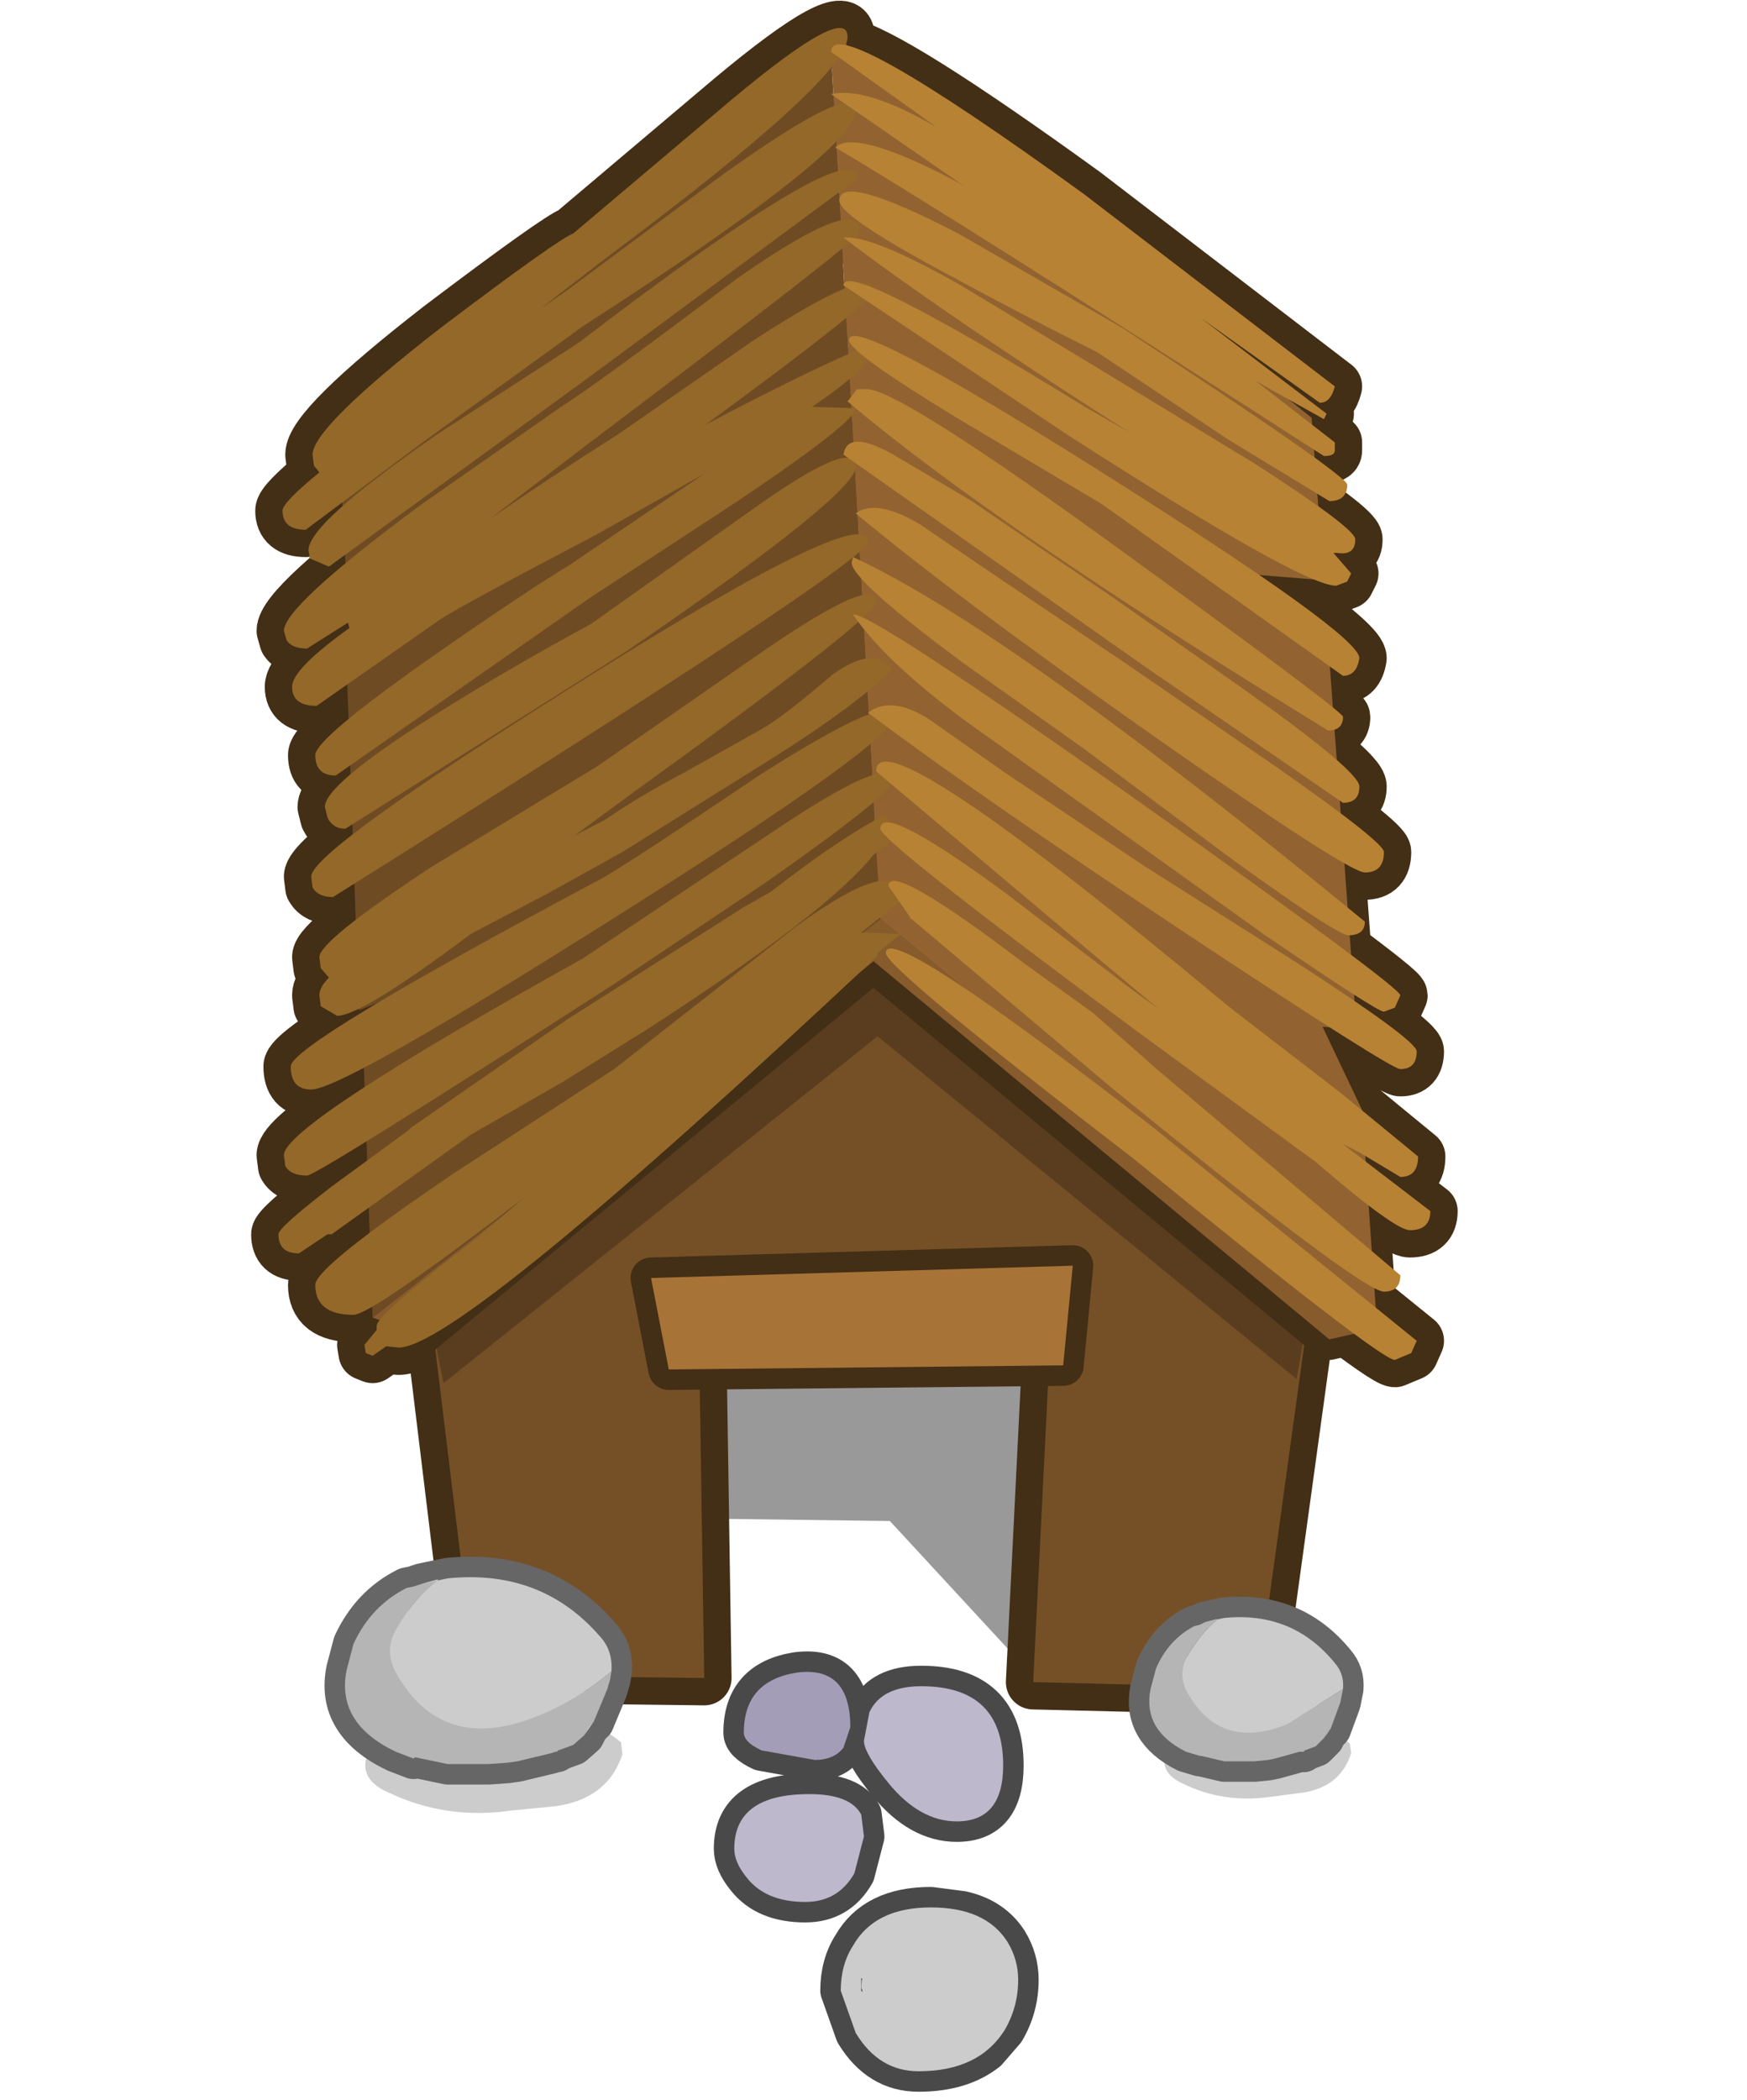 <?xml version="1.0" encoding="UTF-8" standalone="no"?>
<svg xmlns:xlink="http://www.w3.org/1999/xlink" height="76.9px" width="64.0px" xmlns="http://www.w3.org/2000/svg">
  <g transform="matrix(1.0, 0.0, 0.0, 1.0, 0.0, 12.9)">
    <path d="M64.0 0.0 L64.0 64.0 0.0 64.0 0.0 0.0 64.0 0.0" fill="#e9c572" fill-opacity="0.0" fill-rule="evenodd" stroke="none"/>
    <path d="M36.15 62.2 Q35.2 63.5 33.25 63.5 31.8 63.5 30.95 61.9 L30.4 60.2 Q30.4 59.15 30.85 58.35 31.65 56.8 33.7 56.8 L35.25 57.1 Q36.05 57.4 36.5 58.2 36.9 58.9 36.9 59.75 36.9 60.85 36.4 61.8 L36.15 62.2 Q35.2 62.95 33.65 62.95 32.2 62.95 31.35 61.55 L30.8 60.0 Q30.8 59.05 31.25 58.35 32.05 56.95 34.1 56.95 L35.25 57.1 34.1 56.95 Q32.05 56.95 31.25 58.35 30.8 59.05 30.8 60.0 L31.35 61.55 Q32.2 62.95 33.65 62.95 35.2 62.95 36.15 62.2 M31.15 59.7 L31.15 60.2 31.2 60.25 31.2 59.7 31.15 59.7" fill="#cccccc" fill-rule="evenodd" stroke="none"/>
    <path d="M30.9 51.1 Q30.55 51.55 29.85 51.55 L27.9 51.2 Q27.25 50.9 27.25 50.55 27.25 48.65 29.2 48.35 31.15 48.1 31.15 50.35 L30.9 51.1" fill="#a49db7" fill-rule="evenodd" stroke="none"/>
    <path d="M32.55 52.4 Q31.65 51.3 31.65 50.85 L31.85 49.8 Q32.3 48.85 33.75 48.85 36.75 48.85 36.75 51.75 36.75 53.8 35.05 53.8 33.7 53.8 32.55 52.4 M31.65 54.35 L31.3 55.7 Q30.7 56.75 29.5 56.75 28.05 56.75 27.35 55.85 26.9 55.3 26.9 54.8 26.9 52.8 29.65 52.8 31.15 52.8 31.55 53.55 L31.65 54.35" fill="#bdb8cb" fill-rule="evenodd" stroke="none"/>
    <path d="M30.9 51.1 Q30.55 51.55 29.85 51.55 L27.9 51.2 Q27.25 50.9 27.25 50.55 27.25 48.65 29.2 48.35 31.15 48.1 31.15 50.35 L30.9 51.1 M32.55 52.4 Q31.65 51.3 31.65 50.85 L31.85 49.8 Q32.3 48.85 33.75 48.85 36.75 48.85 36.75 51.75 36.75 53.8 35.05 53.8 33.7 53.8 32.55 52.4 M31.65 54.35 L31.3 55.7 Q30.7 56.75 29.5 56.75 28.05 56.75 27.35 55.85 26.9 55.3 26.9 54.8 26.9 52.8 29.65 52.8 31.15 52.8 31.55 53.55 L31.65 54.35 M35.25 57.1 Q36.35 57.35 36.9 58.2 37.3 58.85 37.3 59.6 37.3 60.6 36.8 61.45 L36.15 62.2 M35.25 57.1 L34.1 56.95 Q32.05 56.95 31.25 58.35 30.8 59.05 30.8 60.0 L31.35 61.55 Q32.2 62.95 33.65 62.95 35.2 62.95 36.15 62.2" fill="none" stroke="#494949" stroke-linecap="round" stroke-linejoin="round" stroke-width="1.5"/>
    <path d="M30.8 60.0 Q30.8 59.05 31.25 58.35 32.05 56.95 34.1 56.95 36.1 56.95 36.9 58.2 37.3 58.85 37.3 59.6 37.3 60.6 36.8 61.45 35.85 62.95 33.65 62.95 32.2 62.95 31.35 61.55 L30.8 60.0 M31.55 60.0 L31.6 60.05 31.6 59.55 31.55 59.55 31.55 60.0" fill="#cccccc" fill-rule="evenodd" stroke="none"/>
    <path d="M31.85 49.8 Q32.3 48.85 33.75 48.85 36.75 48.85 36.75 51.75 36.75 53.8 35.05 53.8 33.7 53.8 32.55 52.4 31.65 51.3 31.65 50.85 L31.85 49.8 M31.65 54.35 L31.3 55.7 Q30.7 56.75 29.5 56.75 28.05 56.75 27.35 55.85 26.9 55.3 26.9 54.8 26.9 52.8 29.65 52.8 31.15 52.8 31.55 53.55 L31.65 54.35" fill="#bdb8cb" fill-rule="evenodd" stroke="none"/>
    <path d="M30.9 51.1 Q30.55 51.55 29.85 51.55 L27.9 51.2 Q27.25 50.9 27.25 50.55 27.25 48.65 29.2 48.35 31.15 48.1 31.15 50.35 L30.9 51.1" fill="#a49db7" fill-rule="evenodd" stroke="none"/>
    <path d="M26.8 -9.25 Q31.05 -12.8 31.05 -11.55 L31.0 -11.25 Q32.65 -10.9 39.7 -5.8 L48.9 1.25 Q48.75 1.85 48.35 1.85 L44.0 -1.25 48.6 2.25 48.5 2.45 46.0 1.05 48.9 3.3 48.9 3.6 Q48.9 3.8 48.5 3.8 34.75 -5.05 30.6 -7.5 31.3 -8.2 34.95 -6.3 L35.3 -6.1 Q33.05 -7.7 31.35 -8.85 31.35 -7.4 21.35 -0.95 L15.55 3.25 11.2 6.5 Q10.35 6.5 10.35 5.8 10.35 5.5 11.7 4.4 L11.5 4.15 11.45 3.75 Q11.45 2.75 16.15 -0.9 20.45 -4.15 21.0 -4.35 L26.8 -9.25 M26.4 -6.45 Q29.9 -9.0 30.95 -9.1 L30.45 -9.45 Q31.7 -9.75 34.3 -8.25 32.6 -9.45 30.75 -10.8 29.35 -8.8 22.2 -3.45 L19.8 -1.6 20.75 -2.25 26.4 -6.45 M31.3 -4.15 Q32.5 -4.0 35.2 -2.45 L40.5 0.75 46.0 4.1 Q49.65 6.45 49.65 6.85 49.65 7.45 49.0 7.35 L48.85 7.35 49.5 8.1 49.35 8.4 48.95 8.55 Q47.7 8.55 39.15 3.05 L31.75 -1.9 Q30.7 -0.9 25.85 2.65 29.45 0.75 31.4 -0.05 L31.1 -0.45 Q31.1 -1.45 40.45 4.45 49.8 10.35 49.8 11.2 49.7 11.85 49.2 11.85 L40.35 5.55 35.05 2.4 Q32.75 1.0 31.8 0.25 L29.75 2.0 31.15 1.7 31.4 1.35 31.75 1.35 Q32.95 1.35 41.2 7.35 49.2 13.15 49.2 13.35 49.2 13.85 48.65 13.85 36.7 6.5 31.35 2.05 31.35 2.55 26.95 5.5 L21.6 9.0 12.3 15.5 Q11.55 15.5 11.55 14.75 11.55 14.15 15.9 11.1 19.2 8.8 20.85 7.8 L25.8 4.45 21.9 6.65 Q16.85 9.3 16.1 9.8 L11.6 12.95 Q10.7 12.95 10.7 12.25 10.7 11.6 12.8 10.1 L12.75 9.9 11.25 10.85 Q10.7 10.85 10.5 10.55 L10.4 10.2 Q10.4 9.3 15.4 5.6 L20.55 2.0 Q21.9 1.15 27.0 -2.7 31.5 -5.85 31.5 -4.4 L31.3 -4.15 M31.55 -2.5 L32.0 -2.35 Q34.0 -1.55 39.75 2.0 L41.75 3.15 41.4 2.95 Q34.85 -1.2 31.15 -4.0 L21.55 3.35 17.95 6.1 Q20.05 4.65 22.65 3.0 L27.55 -0.4 31.05 -2.35 30.9 -2.45 31.55 -2.5 M30.75 -5.55 Q30.75 -6.6 35.1 -4.35 L41.1 -0.9 Q49.35 4.5 49.35 4.85 49.35 5.45 48.7 5.45 L45.0 3.2 40.2 0.0 Q37.3 -1.45 35.1 -2.65 30.75 -4.95 30.75 -5.55 M31.4 -6.35 L21.8 0.75 12.05 7.85 11.35 7.55 11.3 7.25 Q11.3 6.25 16.1 2.95 L21.2 -0.35 Q31.4 -8.15 31.4 -6.35 M42.4 14.15 Q35.2 9.1 31.35 5.9 32.1 5.35 33.7 6.3 L36.2 8.0 41.25 11.4 46.85 15.25 Q50.7 17.95 50.7 18.3 50.7 19.05 50.0 19.05 49.4 19.05 42.4 14.15 M47.5 22.35 Q51.9 25.2 51.9 25.6 51.9 26.25 51.3 26.25 50.95 26.25 43.4 21.25 36.25 16.5 32.55 13.75 31.25 15.2 22.6 20.65 12.55 27.0 11.4 27.0 10.65 27.0 10.65 26.15 10.65 25.35 21.8 19.4 22.55 19.05 27.8 15.5 30.65 13.7 31.9 13.25 L31.8 13.2 Q32.65 12.55 34.05 13.45 L36.75 15.35 41.9 18.8 47.5 22.35 M31.25 7.5 Q36.9 10.1 50.0 20.85 50.0 21.35 49.4 21.35 49.0 21.35 45.25 18.65 L39.75 14.55 35.25 11.35 Q31.2 8.35 31.2 7.7 L31.25 7.5 Q28.5 9.7 12.2 19.95 11.65 19.95 11.45 19.6 L11.4 19.2 Q11.4 18.25 21.6 11.85 31.8 5.45 31.8 6.95 L31.25 7.5 M42.45 24.05 L40.35 22.3 32.65 15.8 Q32.3 16.45 28.15 19.35 L22.55 23.1 Q11.6 30.15 11.25 30.15 10.65 30.15 10.45 29.8 L10.4 29.4 Q10.4 28.3 21.35 22.2 L28.25 17.6 Q31.2 15.6 32.2 15.45 L32.1 15.35 Q32.1 13.2 45.0 23.95 L49.15 27.15 51.95 29.45 Q51.95 30.2 51.3 30.2 L49.8 29.3 49.2 29.0 52.4 31.45 Q52.4 32.15 51.65 32.15 51.1 32.15 48.2 29.65 L41.7 24.9 32.55 17.85 32.55 18.0 32.0 18.4 Q30.35 20.5 23.7 24.8 L20.65 26.7 17.25 28.65 12.15 32.3 12.0 32.3 10.95 33.0 Q10.2 33.0 10.2 32.3 10.2 32.05 12.15 30.55 L14.95 28.5 15.05 28.4 20.75 24.45 27.2 20.35 28.25 19.75 Q30.75 17.8 32.4 16.95 L32.5 17.0 32.55 17.25 Q33.4 17.3 36.7 19.7 L41.55 23.4 42.45 24.05 M49.8 15.9 Q49.8 16.5 49.2 16.5 L42.0 11.55 31.35 4.05 31.35 4.2 Q31.35 5.2 22.95 10.95 L12.65 17.45 Q12.2 17.45 12.0 17.05 L11.9 16.65 Q11.9 15.75 16.7 12.8 19.15 11.3 21.65 9.95 L27.5 5.8 Q30.3 3.8 31.05 3.85 L30.9 3.75 Q31.05 2.75 32.9 3.85 L35.6 5.45 40.8 9.0 45.65 12.4 Q49.8 15.35 49.8 15.9 M50.7 24.15 Q50.45 24.15 46.35 21.35 L40.2 16.95 35.3 13.45 Q32.6 11.45 31.45 9.9 L22.95 16.3 21.05 17.7 22.2 17.1 Q23.35 16.3 25.05 15.4 L27.9 13.8 Q28.7 13.35 30.5 11.8 32.05 10.7 32.7 11.6 31.4 12.9 28.4 14.8 L22.8 18.3 20.1 19.8 17.25 21.3 Q13.25 24.3 12.35 24.3 L11.75 23.95 11.7 23.55 Q11.7 23.25 12.05 22.9 L11.75 22.55 11.7 22.15 Q11.7 21.55 15.8 18.85 L21.9 15.15 27.95 10.95 Q32.1 8.1 32.1 9.15 L31.65 9.75 Q33.3 10.5 41.65 16.4 51.3 23.25 51.3 23.55 L51.1 24.0 50.7 24.15 M51.7 36.65 L51.1 36.9 Q50.55 36.9 41.55 29.55 32.45 22.55 32.45 22.0 32.45 20.8 42.2 28.35 L51.9 36.2 51.7 36.65 M32.45 17.7 L32.4 17.8 32.5 17.75 32.45 17.7 M32.65 19.4 L32.55 19.55 32.9 20.2 31.55 21.25 33.0 21.3 32.15 22.0 32.15 22.1 Q16.85 36.45 14.6 36.45 L14.15 36.4 13.65 36.75 13.4 36.65 13.35 36.35 13.8 35.8 13.8 35.65 Q13.8 35.25 17.45 32.45 L19.15 31.0 Q13.6 35.25 12.95 35.25 11.55 35.25 11.55 34.15 11.55 33.5 16.65 30.05 L22.5 26.25 29.2 21.0 Q31.8 19.1 32.65 19.4" fill="#ae8420" fill-rule="evenodd" stroke="none"/>
    <path d="M26.8 -9.25 Q31.05 -12.8 31.05 -11.55 L31.0 -11.25 Q32.65 -10.9 39.7 -5.8 L48.9 1.25 Q48.75 1.85 48.35 1.85 L44.0 -1.25 48.6 2.25 48.5 2.45 46.0 1.05 48.9 3.3 48.9 3.6 Q48.9 3.8 48.5 3.8 34.75 -5.05 30.6 -7.5 31.3 -8.2 34.95 -6.3 L35.3 -6.1 Q33.05 -7.7 31.35 -8.85 31.35 -7.4 21.35 -0.95 L15.55 3.25 11.2 6.5 Q10.35 6.5 10.35 5.8 10.35 5.5 11.7 4.4 L11.5 4.15 11.45 3.75 Q11.45 2.75 16.15 -0.9 20.45 -4.15 21.0 -4.35 L26.8 -9.25 M31.3 -4.15 Q32.5 -4.0 35.2 -2.45 L40.5 0.75 46.0 4.1 Q49.65 6.45 49.65 6.85 49.65 7.45 49.0 7.35 L48.85 7.35 49.5 8.1 49.35 8.4 48.95 8.55 Q47.7 8.55 39.15 3.05 L31.75 -1.9 Q30.7 -0.9 25.85 2.65 29.45 0.75 31.4 -0.05 L31.1 -0.45 Q31.1 -1.45 40.45 4.45 49.8 10.35 49.8 11.2 49.7 11.85 49.2 11.85 L40.35 5.55 35.05 2.4 Q32.75 1.0 31.8 0.25 L29.75 2.0 31.15 1.7 31.4 1.35 31.75 1.35 Q32.95 1.35 41.2 7.35 49.2 13.15 49.2 13.35 49.2 13.85 48.65 13.85 36.7 6.5 31.35 2.05 31.35 2.55 26.95 5.5 L21.6 9.0 12.3 15.5 Q11.55 15.5 11.55 14.75 11.55 14.15 15.9 11.1 19.2 8.8 20.85 7.8 L25.8 4.45 21.9 6.65 Q16.85 9.3 16.1 9.8 L11.6 12.95 Q10.7 12.95 10.7 12.25 10.7 11.6 12.8 10.1 L12.75 9.9 11.25 10.85 Q10.7 10.85 10.5 10.55 L10.4 10.2 Q10.4 9.3 15.4 5.6 L20.55 2.0 Q21.9 1.15 27.0 -2.7 31.5 -5.85 31.5 -4.4 L31.3 -4.15 M42.4 14.15 Q35.2 9.1 31.35 5.9 32.1 5.35 33.7 6.3 L36.2 8.0 41.25 11.4 46.85 15.25 Q50.7 17.95 50.7 18.3 50.7 19.05 50.0 19.05 49.4 19.05 42.4 14.15 M47.5 22.35 Q51.9 25.2 51.9 25.6 51.9 26.25 51.3 26.25 50.95 26.25 43.4 21.25 36.25 16.5 32.55 13.75 31.25 15.2 22.6 20.65 12.55 27.0 11.4 27.0 10.65 27.0 10.65 26.15 10.65 25.35 21.8 19.4 22.55 19.05 27.8 15.5 30.65 13.7 31.9 13.25 L31.8 13.2 Q32.65 12.55 34.05 13.45 L36.75 15.35 41.9 18.8 47.5 22.35 M31.25 7.5 Q28.5 9.7 12.2 19.95 11.65 19.95 11.45 19.6 L11.4 19.2 Q11.4 18.25 21.6 11.85 31.8 5.45 31.8 6.95 L31.25 7.5 M42.45 24.05 L40.35 22.3 32.65 15.8 Q32.3 16.45 28.15 19.35 L22.55 23.1 Q11.6 30.15 11.25 30.15 10.65 30.15 10.45 29.8 L10.4 29.4 Q10.4 28.3 21.35 22.2 L28.25 17.6 Q31.2 15.6 32.2 15.45 L32.1 15.35 Q32.1 13.2 45.0 23.95 L49.15 27.15 51.95 29.45 Q51.95 30.2 51.3 30.2 L49.8 29.3 49.2 29.0 52.4 31.45 Q52.4 32.15 51.65 32.15 51.1 32.15 48.2 29.65 L41.7 24.9 32.55 17.85 32.55 18.0 32.0 18.4 Q30.35 20.5 23.7 24.8 L20.65 26.7 17.25 28.65 12.15 32.3 12.0 32.3 10.95 33.0 Q10.2 33.0 10.2 32.3 10.2 32.05 12.15 30.55 L14.95 28.5 15.05 28.4 20.75 24.45 27.2 20.35 28.25 19.75 Q30.75 17.8 32.4 16.95 L32.5 17.0 32.55 17.25 Q33.4 17.3 36.7 19.7 L41.55 23.4 42.45 24.05 M49.8 15.9 Q49.8 16.5 49.2 16.5 L42.0 11.55 31.35 4.05 31.35 4.2 Q31.35 5.2 22.95 10.95 L12.65 17.45 Q12.2 17.45 12.0 17.05 L11.9 16.65 Q11.9 15.75 16.7 12.8 19.15 11.3 21.65 9.95 L27.5 5.8 Q30.3 3.8 31.05 3.85 L30.9 3.75 Q31.05 2.75 32.9 3.85 L35.6 5.45 40.8 9.0 45.65 12.4 Q49.8 15.35 49.8 15.9 M50.7 24.15 Q50.45 24.15 46.35 21.35 L40.2 16.95 35.3 13.45 Q32.6 11.45 31.45 9.9 L22.95 16.3 21.05 17.7 22.2 17.1 Q23.35 16.3 25.05 15.4 L27.9 13.8 Q28.7 13.35 30.5 11.8 32.05 10.7 32.7 11.6 31.4 12.9 28.4 14.8 L22.8 18.3 20.1 19.8 17.25 21.3 Q13.25 24.3 12.35 24.3 L11.75 23.95 11.7 23.55 Q11.7 23.25 12.05 22.9 L11.75 22.55 11.7 22.15 Q11.7 21.55 15.8 18.85 L21.9 15.15 27.95 10.95 Q32.1 8.1 32.1 9.15 L31.65 9.75 Q33.3 10.5 41.65 16.4 51.3 23.25 51.3 23.55 L51.1 24.0 50.7 24.15 M51.7 36.65 L51.1 36.9 Q50.55 36.9 41.55 29.55 32.45 22.55 32.45 22.0 32.45 20.8 42.2 28.35 L51.9 36.2 51.7 36.65 M32.65 19.4 Q31.8 19.1 29.2 21.0 L22.5 26.25 16.65 30.05 Q11.55 33.5 11.55 34.15 11.55 35.25 12.95 35.25 13.6 35.25 19.15 31.0 L17.45 32.45 Q13.8 35.25 13.8 35.65 L13.8 35.8 13.35 36.35 13.4 36.65 13.65 36.75 14.15 36.4 14.6 36.45 Q16.85 36.45 32.15 22.1 L32.15 22.0 33.0 21.3 31.55 21.25 32.9 20.2 32.55 19.55 32.65 19.4" fill="none" stroke="#432e16" stroke-linecap="round" stroke-linejoin="round" stroke-width="2.0"/>
    <path d="M42.45 43.15 L38.05 48.7 32.6 42.8 21.0 42.65 19.05 31.5 42.65 29.45 42.45 43.15" fill="#000000" fill-opacity="0.4" fill-rule="evenodd" stroke="none"/>
    <path d="M48.2 33.3 L31.65 15.15 14.95 31.55 15.75 34.9 17.4 48.45 25.8 48.55 25.6 35.65 38.5 35.65 37.85 48.7 46.05 48.9 48.2 33.3 Z" fill="none" stroke="#432e16" stroke-linecap="round" stroke-linejoin="round" stroke-width="2.0"/>
    <path d="M48.2 33.3 L46.05 48.9 37.85 48.7 38.5 35.65 25.6 35.65 25.8 48.55 17.4 48.45 15.75 34.9 14.95 31.55 31.65 15.15 48.2 33.3" fill="#755026" fill-rule="evenodd" stroke="none"/>
    <path d="M48.15 33.85 L47.5 37.6 32.15 25.05 16.25 37.75 15.55 34.3 31.8 18.65 48.15 33.85" fill="#593d1e" fill-rule="evenodd" stroke="none"/>
    <path d="M23.85 33.9 L39.3 33.45 38.95 37.1 24.5 37.25 23.85 33.9 Z" fill="none" stroke="#432e16" stroke-linecap="round" stroke-linejoin="round" stroke-width="1.5"/>
    <path d="M24.5 37.25 L23.85 33.9 39.3 33.45 38.95 37.1 24.5 37.25" fill="#a87337" fill-rule="evenodd" stroke="none"/>
    <path d="M30.4 -11.75 L30.35 -11.75 30.35 -11.8 30.4 -11.75" fill="#a87337" fill-rule="evenodd" stroke="none"/>
    <path d="M30.4 -11.75 L48.05 2.4 48.5 8.35 46.05 8.15 48.7 11.25 49.7 24.8 48.45 24.7 49.9 27.75 50.45 35.75 48.7 36.15 32.0 22.3 15.4 36.0 13.65 35.35 13.3 25.3 15.4 23.2 13.15 24.1 12.7 11.5 13.9 8.7 12.7 8.55 12.4 3.05 30.35 -11.75" fill="none" stroke="#432e16" stroke-linecap="round" stroke-linejoin="round" stroke-width="1.5"/>
    <path d="M13.65 35.35 L32.25 20.75 50.45 35.75 48.7 36.15 32.0 22.3 15.4 36.0 13.65 35.35" fill="#875b2c" fill-rule="evenodd" stroke="none"/>
    <path d="M13.65 35.35 L13.3 25.3 15.4 23.2 13.15 24.1 12.7 11.5 13.9 8.7 12.7 8.55 12.4 3.05 30.35 -11.75 30.4 -11.8 30.4 -11.75 32.25 20.75 13.65 35.35" fill="#6f4b24" fill-rule="evenodd" stroke="none"/>
    <path d="M32.25 20.75 L30.4 -11.75 48.05 2.4 48.5 8.35 46.05 8.15 48.7 11.25 49.7 24.8 48.45 24.7 49.9 27.75 50.45 35.75 32.25 20.75" fill="#926330" fill-rule="evenodd" stroke="none"/>
    <path d="M26.8 -9.25 Q31.05 -12.8 31.05 -11.55 31.05 -10.05 22.2 -3.45 L19.8 -1.6 20.75 -2.25 26.4 -6.45 Q31.35 -10.0 31.35 -8.85 31.35 -7.4 21.35 -0.95 L15.55 3.25 11.2 6.5 Q10.35 6.5 10.35 5.8 10.35 5.5 11.7 4.4 L11.5 4.15 11.45 3.75 Q11.45 2.75 16.15 -0.9 20.45 -4.15 21.0 -4.35 L26.8 -9.25 M31.4 -6.35 L21.8 0.75 12.05 7.85 11.35 7.55 11.3 7.25 Q11.3 6.25 16.1 2.95 L21.2 -0.35 Q31.4 -8.15 31.4 -6.35 M31.5 -4.4 Q31.5 -4.15 21.55 3.35 L17.95 6.1 Q20.05 4.65 22.65 3.0 L27.55 -0.4 Q32.0 -3.3 32.0 -2.25 32.0 -1.85 25.85 2.65 29.75 0.6 31.7 -0.2 L31.8 0.15 Q31.8 0.6 29.75 2.0 L31.35 2.05 Q31.35 2.55 26.95 5.5 L21.6 9.0 12.3 15.5 Q11.55 15.5 11.55 14.75 11.55 14.15 15.9 11.1 19.2 8.8 20.85 7.8 L25.8 4.45 21.9 6.65 Q16.85 9.3 16.1 9.8 L11.6 12.95 Q10.7 12.95 10.7 12.25 10.7 11.6 12.8 10.1 L12.75 9.9 11.25 10.85 Q10.7 10.85 10.5 10.55 L10.4 10.2 Q10.4 9.3 15.4 5.6 L20.55 2.0 Q21.9 1.15 27.0 -2.7 31.5 -5.85 31.5 -4.4 M32.7 11.6 Q31.4 12.9 28.4 14.8 L22.8 18.3 20.1 19.8 17.25 21.3 Q13.25 24.3 12.35 24.3 L11.75 23.95 11.7 23.55 Q11.7 23.25 12.05 22.9 L11.75 22.55 11.7 22.15 Q11.7 21.55 15.8 18.85 L21.9 15.15 27.95 10.95 Q32.1 8.1 32.1 9.15 32.1 9.7 22.95 16.3 L21.05 17.7 22.2 17.1 Q23.35 16.3 25.05 15.4 L27.9 13.8 Q28.7 13.35 30.5 11.8 32.05 10.7 32.7 11.6 M27.5 5.8 Q31.35 3.05 31.35 4.2 31.35 5.2 22.95 10.95 L12.65 17.45 Q12.2 17.45 12.0 17.05 L11.9 16.65 Q11.9 15.75 16.7 12.8 19.15 11.3 21.65 9.95 L27.5 5.8 M28.25 19.75 Q30.75 17.8 32.4 16.95 L32.5 17.0 32.55 17.25 32.4 17.8 32.55 17.75 32.55 18.0 32.0 18.4 Q30.35 20.5 23.7 24.8 L20.65 26.7 17.25 28.65 12.15 32.3 12.0 32.3 10.95 33.0 Q10.2 33.0 10.2 32.3 10.2 32.05 12.15 30.55 L14.95 28.5 15.05 28.4 20.75 24.45 27.2 20.35 28.25 19.75 M28.25 17.6 Q32.7 14.6 32.7 15.7 32.7 16.15 28.15 19.35 L22.55 23.1 Q11.6 30.15 11.25 30.15 10.65 30.15 10.45 29.8 L10.4 29.4 Q10.4 28.3 21.35 22.2 L28.25 17.6 M27.8 15.5 Q32.75 12.35 32.75 13.35 32.75 14.25 22.6 20.65 12.55 27.0 11.4 27.0 10.65 27.0 10.65 26.15 10.65 25.35 21.8 19.4 22.55 19.05 27.8 15.5 M31.55 21.25 L33.0 21.3 32.15 22.0 32.15 22.1 Q16.85 36.45 14.6 36.45 L14.15 36.4 13.65 36.75 13.4 36.65 13.35 36.35 13.8 35.8 13.8 35.65 Q13.8 35.25 17.45 32.45 L19.15 31.0 Q13.6 35.25 12.95 35.25 11.55 35.25 11.55 34.15 11.55 33.5 16.65 30.05 L22.5 26.25 29.2 21.0 Q33.0 18.25 33.0 20.1 L31.55 21.25 M31.8 6.95 Q31.8 7.65 12.2 19.95 11.65 19.95 11.45 19.6 L11.4 19.2 Q11.4 18.25 21.6 11.85 31.8 5.45 31.8 6.95" fill="#936828" fill-rule="evenodd" stroke="none"/>
    <path d="M34.3 -8.25 L30.45 -11.0 Q30.45 -12.5 39.7 -5.8 L48.9 1.25 Q48.75 1.85 48.35 1.85 L44.0 -1.25 48.6 2.25 48.5 2.45 46.0 1.05 48.9 3.3 48.9 3.6 Q48.9 3.8 48.5 3.8 34.75 -5.05 30.6 -7.5 31.3 -8.2 34.95 -6.3 L35.3 -6.1 30.45 -9.45 Q31.7 -9.75 34.3 -8.25 M35.2 -2.45 L40.5 0.75 46.0 4.1 Q49.65 6.45 49.65 6.85 49.65 7.45 49.0 7.35 L48.85 7.35 49.5 8.1 49.35 8.4 48.95 8.55 Q47.7 8.55 39.15 3.05 L30.9 -2.45 Q30.9 -3.45 39.75 2.0 L41.75 3.15 41.4 2.95 Q34.65 -1.35 30.9 -4.2 31.95 -4.3 35.2 -2.45 M35.1 -4.35 L41.1 -0.9 Q49.35 4.5 49.35 4.85 49.35 5.45 48.7 5.45 L45.0 3.2 40.2 0.0 Q37.3 -1.45 35.1 -2.65 30.75 -4.95 30.75 -5.55 30.75 -6.6 35.1 -4.35 M49.2 11.85 L40.35 5.55 35.05 2.4 Q31.1 0.0 31.1 -0.45 31.1 -1.45 40.45 4.45 49.8 10.35 49.8 11.2 49.7 11.85 49.2 11.85 M49.8 15.9 Q49.8 16.5 49.2 16.5 L42.0 11.55 30.9 3.75 Q31.05 2.75 32.9 3.85 L35.6 5.45 40.8 9.0 45.65 12.4 Q49.8 15.35 49.8 15.9 M48.65 13.85 Q36.35 6.3 31.05 1.8 L31.4 1.35 31.75 1.35 Q32.95 1.35 41.2 7.35 49.2 13.15 49.2 13.35 49.2 13.85 48.65 13.85 M42.45 24.05 L40.35 22.3 32.1 15.35 Q32.1 13.2 45.0 23.95 L49.15 27.15 51.95 29.45 Q51.95 30.2 51.3 30.2 L49.8 29.3 49.2 29.0 52.4 31.45 Q52.4 32.15 51.65 32.15 51.1 32.15 48.2 29.65 L41.7 24.9 Q32.25 17.9 32.25 17.45 32.25 16.45 36.7 19.7 L41.55 23.4 42.45 24.05 M49.4 21.35 Q49.0 21.35 45.25 18.65 L39.75 14.55 35.25 11.35 Q31.2 8.35 31.2 7.7 L31.25 7.5 Q36.9 10.1 50.0 20.85 50.0 21.35 49.4 21.35 M47.5 22.35 Q51.9 25.2 51.9 25.6 51.9 26.25 51.3 26.25 50.95 26.25 43.4 21.25 35.5 16.0 31.8 13.2 32.65 12.55 34.05 13.45 L36.75 15.35 41.9 18.8 47.5 22.35 M42.4 14.15 Q35.2 9.1 31.35 5.9 32.1 5.35 33.7 6.3 L36.2 8.0 41.25 11.4 46.85 15.25 Q50.7 17.95 50.7 18.3 50.7 19.05 50.0 19.05 49.4 19.05 42.4 14.15 M50.7 24.15 Q50.45 24.15 46.35 21.35 L40.2 16.95 35.3 13.45 Q32.35 11.25 31.25 9.6 31.95 9.55 41.65 16.4 51.3 23.25 51.3 23.55 L51.1 24.0 50.7 24.15 M51.7 36.65 L51.1 36.9 Q50.55 36.9 41.55 29.55 32.45 22.55 32.45 22.0 32.45 20.8 42.2 28.35 L51.9 36.2 51.7 36.65 M50.7 34.4 Q49.9 34.4 40.8 27.0 L33.45 20.8 33.3 20.7 33.35 20.7 32.55 19.55 Q32.55 18.6 37.55 22.4 L40.05 24.2 42.15 26.05 42.2 26.1 51.3 33.8 Q51.3 34.4 50.7 34.4" fill="#b78233" fill-rule="evenodd" stroke="none"/>
    <path d="M22.8 51.35 Q22.25 53.0 20.3 53.25 L18.75 53.4 Q16.35 53.75 14.25 52.75 12.95 52.2 13.6 51.05 L14.0 50.65 Q15.65 49.9 17.45 49.85 L18.45 49.75 Q20.95 49.45 22.75 50.9 L22.8 51.35" fill="#000000" fill-opacity="0.2" fill-rule="evenodd" stroke="none"/>
    <path d="M16.4 44.9 Q19.85 44.55 22.0 47.05 22.45 47.55 22.4 48.3 L22.35 48.6 22.25 48.95 21.75 50.15 21.55 50.35 21.4 50.65 21.0 51.0 20.45 51.2 20.4 51.25 20.35 51.25 20.2 51.3 18.95 51.6 18.6 51.65 17.9 51.7 16.4 51.7 15.2 51.45 15.15 51.5 14.5 51.25 Q12.3 50.2 12.7 48.25 L12.95 47.3 Q13.6 45.9 14.9 45.25 L15.15 45.2 15.3 45.15 15.45 45.1 16.4 44.9" fill="#b5b5b5" fill-rule="evenodd" stroke="none"/>
    <path d="M16.4 44.9 Q19.85 44.55 22.0 47.05 22.45 47.55 22.4 48.3 L22.35 48.6 22.25 48.95 21.75 50.15 21.55 50.35 21.4 50.65 21.0 51.0 20.45 51.2 20.4 51.25 20.35 51.25 20.2 51.3 18.95 51.6 18.6 51.65 17.9 51.7 16.4 51.7 15.2 51.45 15.15 51.5 14.5 51.25 Q12.3 50.2 12.7 48.25 L12.95 47.3 Q13.6 45.9 14.9 45.25 L15.15 45.2 15.3 45.15 15.45 45.1 16.4 44.9 Z" fill="none" stroke="#666666" stroke-linecap="round" stroke-linejoin="round" stroke-width="1.5"/>
    <path d="M21.4 50.65 L21.0 51.0 20.45 51.2 20.4 51.25 20.35 51.25 20.2 51.3 18.95 51.6 18.6 51.65 17.9 51.7 16.4 51.7 15.2 51.45 15.15 51.5 14.5 51.25 Q12.3 50.2 12.7 48.25 L12.95 47.3 Q13.6 45.9 14.9 45.25 L15.15 45.2 15.3 45.15 15.45 45.1 16.0 44.95 16.05 44.95 Q15.2 45.6 14.55 46.7 14.05 47.5 14.5 48.35 16.15 51.3 19.55 50.0 21.1 49.4 22.4 48.3 L22.35 48.6 22.25 48.95 21.75 50.15 21.55 50.35 21.4 50.65" fill="#b5b5b5" fill-rule="evenodd" stroke="none"/>
    <path d="M15.45 45.1 L16.4 44.9 Q19.85 44.55 22.0 47.05 22.45 47.55 22.4 48.3 21.1 49.4 19.55 50.0 16.15 51.3 14.5 48.35 14.05 47.5 14.55 46.7 15.2 45.6 16.05 44.95 L16.0 44.95 15.45 45.1 M21.75 50.15 L21.4 50.65 21.55 50.35 21.75 50.15" fill="#cccccc" fill-rule="evenodd" stroke="none"/>
    <path d="M49.45 50.95 L49.5 51.3 Q49.1 52.55 47.7 52.75 L46.55 52.9 Q44.8 53.15 43.3 52.4 42.35 51.95 42.8 51.1 L43.1 50.75 Q44.3 50.2 45.6 50.15 L46.35 50.1 Q48.15 49.85 49.45 50.95" fill="#000000" fill-opacity="0.2" fill-rule="evenodd" stroke="none"/>
    <path d="M44.85 46.35 Q47.35 46.1 48.9 48.0 49.25 48.4 49.2 48.95 L49.15 49.2 49.1 49.45 48.75 50.4 48.6 50.55 48.5 50.75 48.2 51.05 47.8 51.2 47.75 51.25 47.7 51.25 47.6 51.25 46.7 51.5 46.45 51.55 45.95 51.6 44.85 51.6 44.0 51.4 43.95 51.4 43.45 51.25 Q41.85 50.45 42.15 48.95 L42.35 48.2 Q42.8 47.15 43.75 46.65 L43.95 46.6 44.05 46.55 44.15 46.5 44.85 46.35" fill="#b5b5b5" fill-rule="evenodd" stroke="none"/>
    <path d="M44.85 46.35 Q47.35 46.1 48.9 48.0 49.25 48.4 49.2 48.95 L49.15 49.2 49.1 49.45 48.75 50.4 48.6 50.55 48.5 50.75 48.2 51.05 47.8 51.2 47.75 51.25 47.7 51.25 47.6 51.25 46.7 51.5 46.45 51.55 45.95 51.6 44.85 51.6 44.0 51.4 43.95 51.4 43.45 51.25 Q41.85 50.45 42.15 48.95 L42.35 48.2 Q42.8 47.15 43.75 46.65 L43.95 46.6 44.05 46.55 44.15 46.5 44.85 46.35 Z" fill="none" stroke="#666666" stroke-linecap="round" stroke-linejoin="round" stroke-width="1.5"/>
    <path d="M49.2 48.95 L47.15 50.25 Q44.65 51.25 43.45 49.0 43.15 48.35 43.5 47.75 44.0 46.9 44.6 46.4 L44.55 46.4 44.15 46.5 44.85 46.35 Q47.35 46.1 48.9 48.0 49.25 48.4 49.2 48.95 M48.5 50.75 L48.6 50.55 48.75 50.4 48.5 50.75" fill="#cccccc" fill-rule="evenodd" stroke="none"/>
    <path d="M44.15 46.5 L44.55 46.4 44.6 46.4 Q44.0 46.9 43.5 47.75 43.15 48.35 43.45 49.0 44.65 51.25 47.15 50.25 L49.2 48.95 49.15 49.2 49.1 49.45 48.75 50.4 48.6 50.55 48.5 50.75 48.2 51.05 47.8 51.2 47.75 51.25 47.7 51.25 47.6 51.25 46.7 51.5 46.45 51.55 45.95 51.6 44.85 51.6 44.0 51.4 43.95 51.4 43.45 51.25 Q41.85 50.45 42.15 48.95 L42.35 48.2 Q42.8 47.15 43.75 46.65 L43.95 46.6 44.05 46.55 44.15 46.5" fill="#b5b5b5" fill-rule="evenodd" stroke="none"/>
  </g>
</svg>
